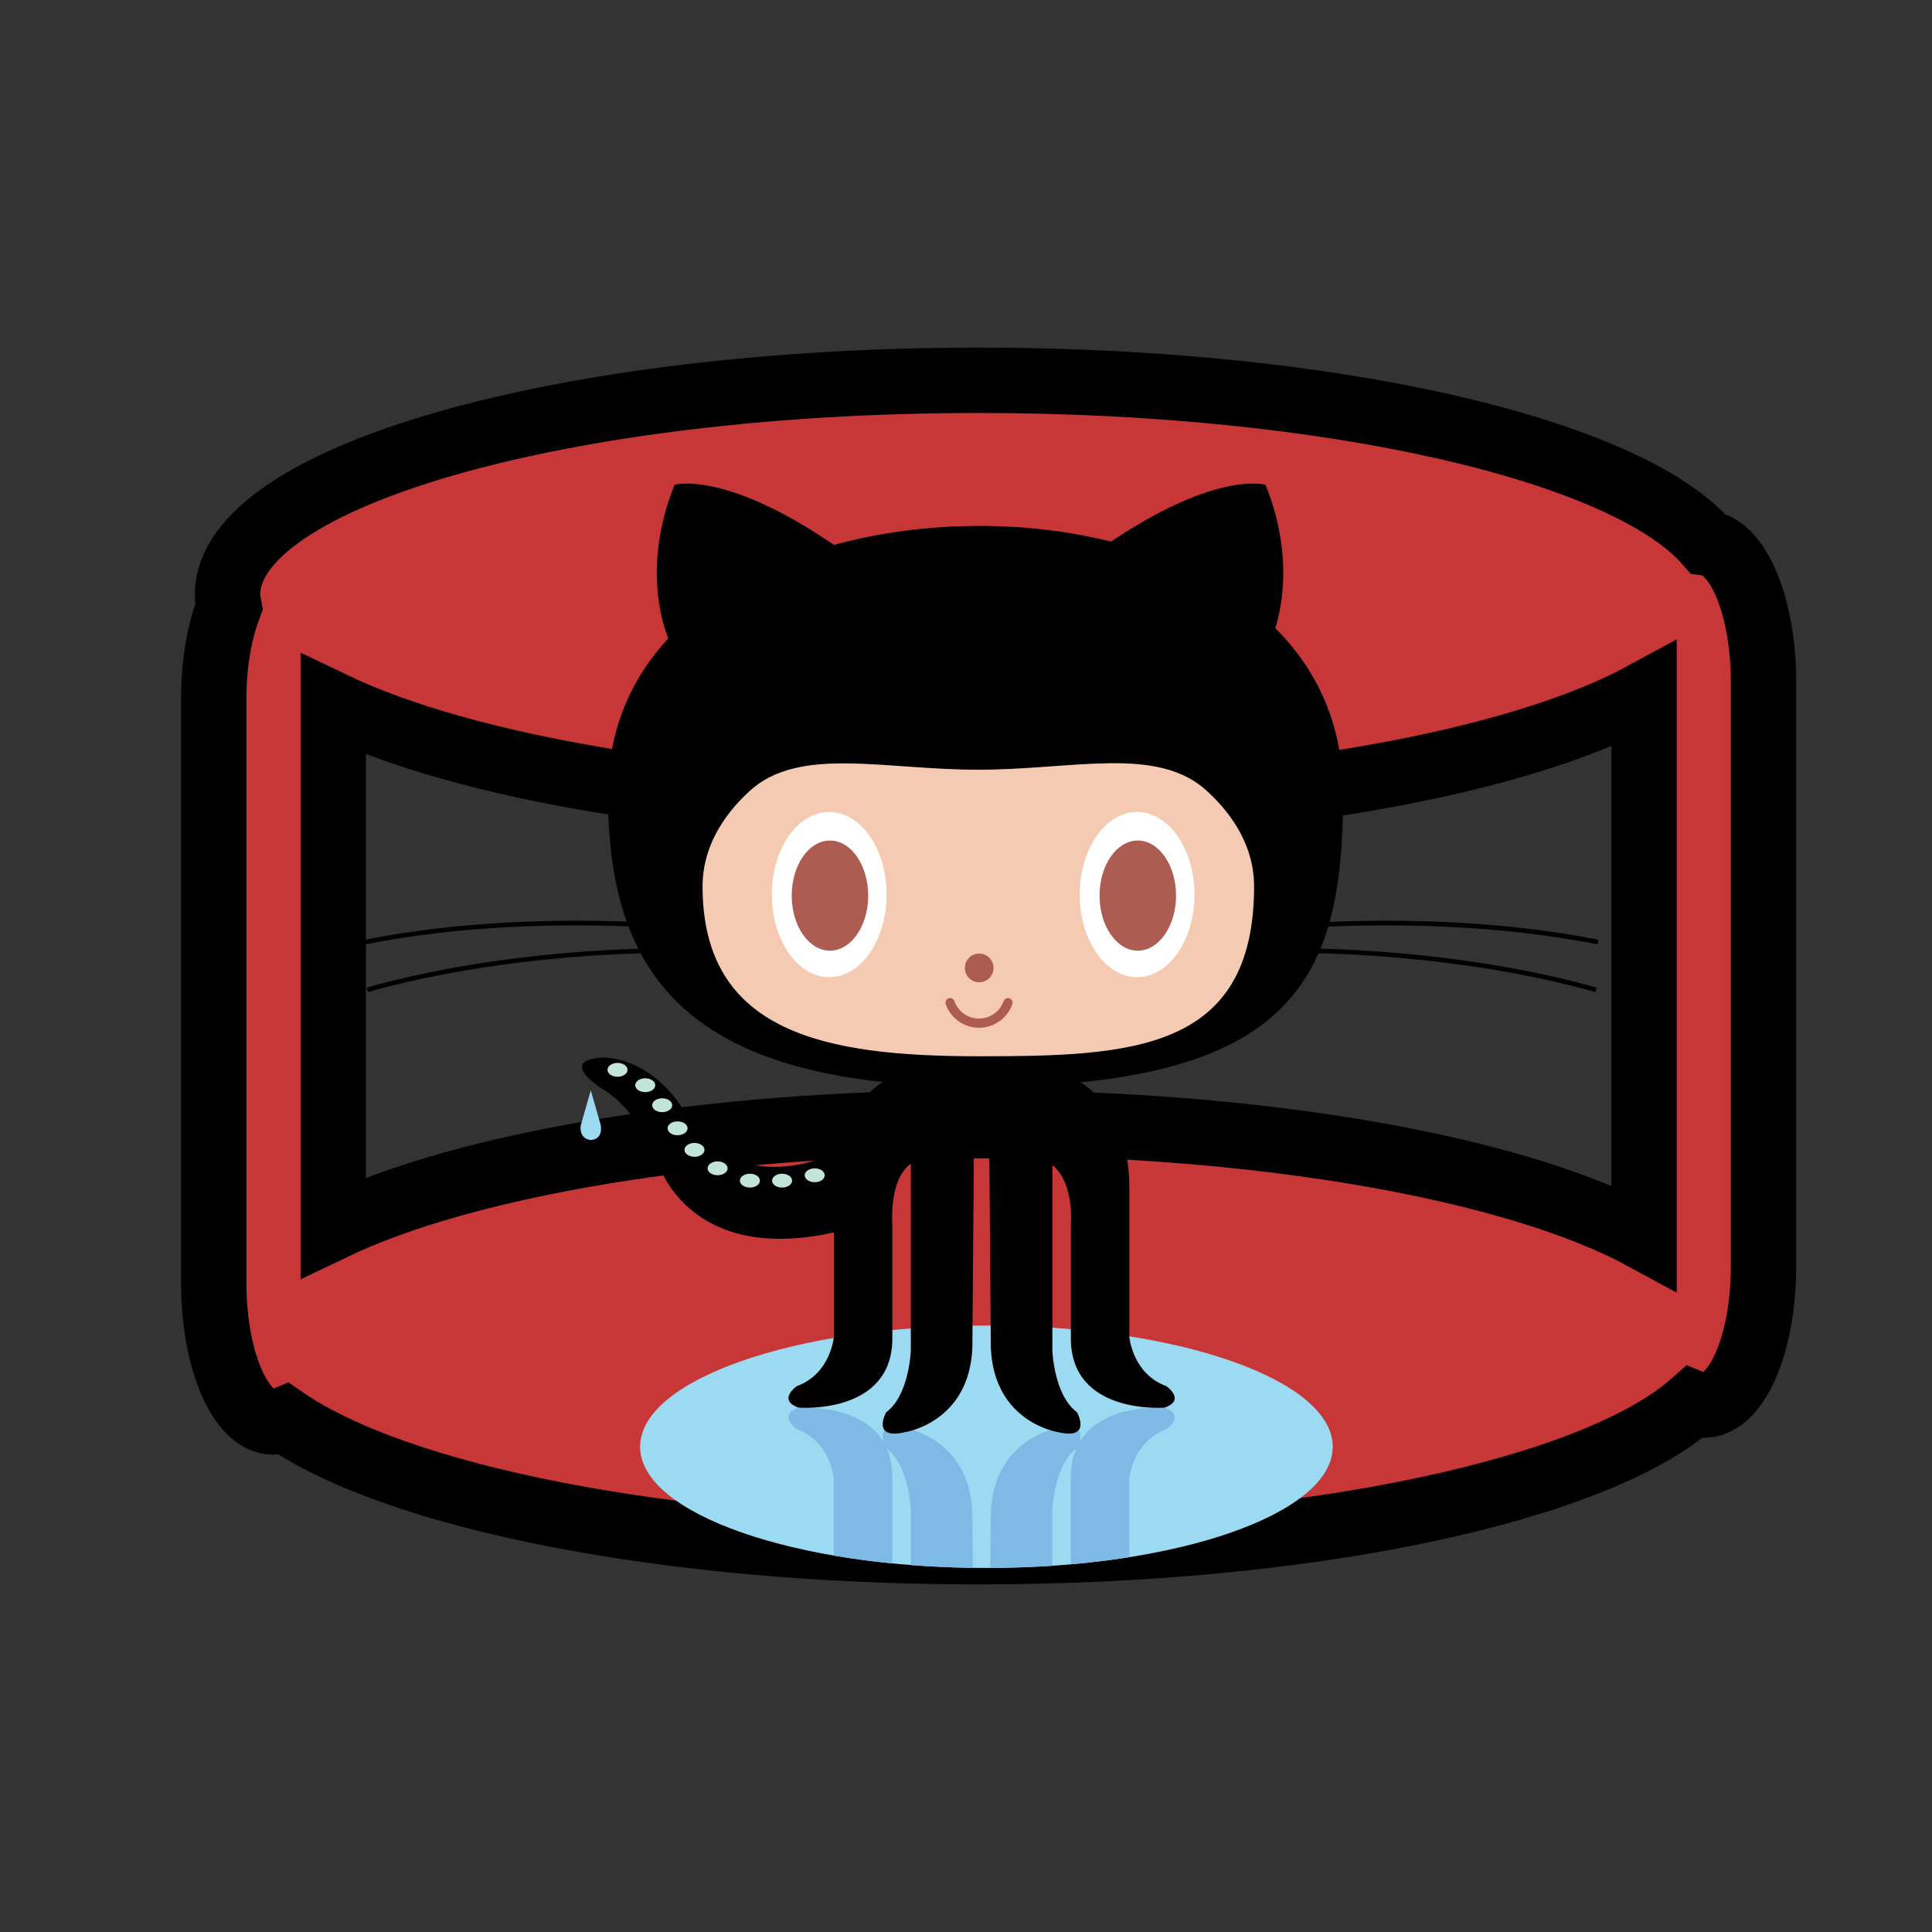 <?xml version="1.0" encoding="UTF-8" standalone="no"?>
<!-- Created with Inkscape (http://www.inkscape.org/) -->

<svg
   xmlns:dc="http://purl.org/dc/elements/1.1/"
   xmlns:cc="http://creativecommons.org/ns#"
   xmlns:rdf="http://www.w3.org/1999/02/22-rdf-syntax-ns#"
   xmlns:svg="http://www.w3.org/2000/svg"
   xmlns="http://www.w3.org/2000/svg"
   xmlns:sodipodi="http://sodipodi.sourceforge.net/DTD/sodipodi-0.dtd"
   xmlns:inkscape="http://www.inkscape.org/namespaces/inkscape"
   width="128"
   height="128"
   id="svg5475"
   version="1.1"
   inkscape:version="0.48.4 r9939"
   sodipodi:docname="New document 27">
  <rect width="100%" height="100%" fill="#333333" stroke="none"/>
  <defs
     id="defs5477" />
  <sodipodi:namedview
     id="base"
     pagecolor="#ffffff"
     bordercolor="#666666"
     borderopacity="1.0"
     inkscape:pageopacity="0.0"
     inkscape:pageshadow="2"
     inkscape:zoom="1"
     inkscape:cx="119.93182"
     inkscape:cy="63.449275"
     inkscape:document-units="px"
     inkscape:current-layer="layer1"
     showgrid="false"
     inkscape:window-width="757"
     inkscape:window-height="586"
     inkscape:window-x="244"
     inkscape:window-y="77"
     inkscape:window-maximized="0" />
  <g
     inkscape:label="Layer 1"
     inkscape:groupmode="layer"
     id="layer1"
     transform="translate(0,-924.362)">
    <path
       style="fill:#c83737;fill-opacity:1;stroke:#000000;stroke-width:4.33;stroke-miterlimit:4;stroke-dasharray:none;display:inline"
       d="m 64.84,949.558 c -27.481,0 -49.766,6.357 -49.766,14.209 0,0.269 0.05,0.513 0.101,0.778 -0.618,1.624 -1.015,3.741 -1.015,6.09 l 0,38.703 c 0,5.107 1.76,9.236 3.958,9.236 0.251,0 0.507,-0.067 0.744,-0.169 7.482,5.148 25.251,8.762 45.977,8.762 22.144,0 40.876,-4.132 47.33,-9.845 0.228,0.094 0.47,0.135 0.71,0.135 2.199,0 3.958,-4.096 3.958,-9.202 l 0,-38.703 c 0,-4.919 -1.635,-8.916 -3.721,-9.202 -5.363,-6.198 -24.927,-10.792 -48.277,-10.792 z m 44.082,20.806 0,35.996 c -8.32,-4.53 -24.934,-7.612 -44.082,-7.612 -18.181,0 -34.081,2.776 -42.763,6.935 l 0,-34.643 c 8.682,4.159 24.582,6.935 42.763,6.935 19.148,0 35.762,-3.082 44.082,-7.612 z"
       id="path5296-7-9"
       inkscape:connector-curvature="0" />
    <g
       id="g5225"
       transform="matrix(0.216,0,0,0.216,24.158,956.4)">
      <path
         d="m 296.94,295.43 c 0,20.533 -47.56,37.176 -106.22,37.176 -58.67,0 -106.23,-16.643 -106.23,-37.176 0,-20.533 47.558,-37.18 106.23,-37.18 58.66,0 106.22,16.65 106.22,37.18 z"
         id="puddle"
         inkscape:connector-curvature="0"
         style="fill:#9cdaf1" />
      <g
         id="shadow-legs"
         style="fill:#7dbbe6">
        <path
           id="path5205"
           d="m 161.85,331.22 v -26.5 c 0,-3.422 -0.619,-6.284 -1.653,-8.701 6.853,5.322 7.316,18.695 7.316,18.695 v 17.004 c 6.166,0.481 12.534,0.773 19.053,0.861 l -0.172,-16.92 c -0.944,-23.13 -20.769,-25.961 -20.769,-25.961 -7.245,-1.645 -7.137,1.991 -6.409,4.34 -7.108,-12.122 -26.158,-10.556 -26.158,-10.556 -6.611,2.357 -0.475,6.607 -0.475,6.607 10.387,3.775 11.33,15.105 11.33,15.105 v 23.622 c 5.72,0.98 11.71,1.79 17.94,2.4 z"
           inkscape:connector-curvature="0" />
        <path
           id="path5207"
           d="m 245.4,283.48 c 0,0 -19.053,-1.566 -26.16,10.559 0.728,-2.35 0.839,-5.989 -6.408,-4.343 0,0 -19.824,2.832 -20.768,25.961 l -0.174,16.946 c 6.509,-0.025 12.876,-0.254 19.054,-0.671 v -17.219 c 0,0 0.465,-13.373 7.316,-18.695 -1.034,2.417 -1.653,5.278 -1.653,8.701 v 26.775 c 6.214,-0.544 12.211,-1.279 17.937,-2.188 v -24.113 c 0,0 0.944,-11.33 11.33,-15.105 0,-0.01 6.13,-4.26 -0.48,-6.62 z"
           inkscape:connector-curvature="0" />
      </g>
      <path
         d="m 378.18,141.32 0.28,-1.389 c -31.162,-6.231 -63.141,-6.294 -82.487,-5.49 3.178,-11.451 4.134,-24.627 4.134,-39.32 0,-21.073 -7.917,-37.931 -20.77,-50.759 2.246,-7.25 5.246,-23.351 -2.996,-43.963 0,0 -14.541,-4.617 -47.431,17.396 -12.884,-3.22 -26.596,-4.81 -40.328,-4.81 -15.109,0 -30.376,1.924 -44.615,5.83 C 110.027,-4.339 95.044,0.404 95.044,0.404 85.264,24.861 91.311,42.97 93.148,47.467 81.653,59.873 74.635,75.71 74.635,95.126 c 0,14.658 1.669,27.808 5.745,39.237 -19.511,-0.71 -50.323,-0.437 -80.373,5.572 l 0.276,1.389 c 30.231,-6.046 61.237,-6.256 80.629,-5.522 0.898,2.366 1.899,4.661 3.021,6.879 -19.177,0.618 -51.922,3.062 -83.303,11.915 l 0.387,1.36 c 31.629,-8.918 64.658,-11.301 83.649,-11.882 11.458,21.358 34.048,35.152 74.236,39.484 -5.704,3.833 -11.523,10.349 -13.881,21.374 -7.773,3.718 -32.379,12.793 -47.142,-12.599 0,0 -8.264,-15.109 -24.082,-16.292 0,0 -15.344,-0.235 -1.059,9.562 0,0 10.267,4.838 17.351,23.019 0,0 9.241,31.01 53.835,21.061 v 32.032 c 0,0 -0.943,11.33 -11.33,15.105 0,0 -6.137,4.249 0.475,6.606 0,0 28.792,2.361 28.792,-21.238 v -34.929 c 0,0 -1.142,-13.852 5.663,-18.667 v 57.371 c 0,0 -0.47,13.688 -7.551,18.881 0,0 -4.723,8.494 5.663,6.137 0,0 19.824,-2.832 20.769,-25.961 l 0.449,-58.06 h 4.765 l 0.453,58.06 c 0.943,23.129 20.768,25.961 20.768,25.961 10.383,2.357 5.663,-6.137 5.663,-6.137 -7.08,-5.193 -7.551,-18.881 -7.551,-18.881 v -56.876 c 6.801,5.296 5.663,18.171 5.663,18.171 v 34.929 c 0,23.6 28.793,21.238 28.793,21.238 6.606,-2.357 0.474,-6.606 0.474,-6.606 -10.386,-3.775 -11.33,-15.105 -11.33,-15.105 v -45.786 c 0,-17.854 -7.518,-27.309 -14.87,-32.3 42.859,-4.25 63.426,-18.089 72.903,-39.591 18.773,0.516 52.557,2.803 84.873,11.919 l 0.384,-1.36 c -32.131,-9.063 -65.692,-11.408 -84.655,-11.96 0.898,-2.172 1.682,-4.431 2.378,-6.755 19.25,-0.8 51.38,-0.79 82.66,5.46 z"
         id="cat"
         inkscape:connector-curvature="0" />
      <path
         d="m 258.19,94.132 c 9.231,8.363 14.631,18.462 14.631,29.343 0,50.804 -37.872,52.181 -84.585,52.181 -46.721,0 -84.589,-7.035 -84.589,-52.181 0,-10.809 5.324,-20.845 14.441,-29.174 15.208,-13.881 40.946,-6.531 70.147,-6.531 29.07,-0.004 54.72,-7.429 69.95,6.357 z"
         id="face"
         inkscape:connector-curvature="0"
         style="fill:#f4cbb2" />
      <path
         d="m 160.1,126.06 c 0,13.994 -7.88,25.336 -17.6,25.336 -9.72,0 -17.6,-11.342 -17.6,-25.336 0,-13.992 7.88,-25.33 17.6,-25.33 9.72,0.01 17.6,11.34 17.6,25.33 z m 94.43,0 c 0,13.994 -7.88,25.336 -17.6,25.336 -9.72,0 -17.6,-11.342 -17.6,-25.336 0,-13.992 7.88,-25.33 17.6,-25.33 9.72,0.01 17.6,11.34 17.6,25.33 z"
         id="eyes"
         inkscape:connector-curvature="0"
         style="fill:#ffffff" />
      <g
         id="g5212"
         style="fill:#ad5c51">
        <path
           d="m 154.46,126.38 c 0,9.328 -5.26,16.887 -11.734,16.887 -6.474,0 -11.733,-7.559 -11.733,-16.887 0,-9.331 5.255,-16.894 11.733,-16.894 6.47,0 11.73,7.56 11.73,16.89 z m 94.42,0 c 0,9.328 -5.26,16.887 -11.734,16.887 -6.474,0 -11.733,-7.559 -11.733,-16.887 0,-9.331 5.255,-16.894 11.733,-16.894 6.47,0 11.73,7.56 11.73,16.89 z"
           id="pupils"
           inkscape:connector-curvature="0" />
        <circle
           r="4.401"
           cy="148.56"
           cx="188.5"
           id="nose"
           d="m 192.901,148.56 c 0,2.431 -1.97,4.401 -4.401,4.401 -2.431,0 -4.401,-1.97 -4.401,-4.401 0,-2.431 1.97,-4.401 4.401,-4.401 2.431,0 4.401,1.97 4.401,4.401 z"
           sodipodi:cx="188.5"
           sodipodi:cy="148.56"
           sodipodi:rx="4.401"
           sodipodi:ry="4.401" />
        <path
           d="m 178.23,159.69 c -0.26,-0.738 0.128,-1.545 0.861,-1.805 0.737,-0.26 1.546,0.128 1.805,0.861 1.134,3.198 4.167,5.346 7.551,5.346 3.384,0 6.417,-2.147 7.551,-5.346 0.26,-0.738 1.067,-1.121 1.805,-0.861 0.738,0.26 1.121,1.067 0.862,1.805 -1.529,4.324 -5.639,7.229 -10.218,7.229 -4.579,0 -8.68,-2.89 -10.21,-7.22 z"
           id="mouth"
           inkscape:connector-curvature="0" />
      </g>
      <path
         d="m 80.641,179.82 c 0,1.174 -1.376,2.122 -3.07,2.122 -1.693,0 -3.07,-0.948 -3.07,-2.122 0,-1.175 1.377,-2.127 3.07,-2.127 1.694,0 3.07,0.95 3.07,2.13 z m 8.5,4.72 c 0,1.174 -1.376,2.122 -3.07,2.122 -1.693,0 -3.07,-0.948 -3.07,-2.122 0,-1.175 1.377,-2.127 3.07,-2.127 1.694,0 3.07,0.95 3.07,2.13 z m 5.193,6.14 c 0,1.174 -1.376,2.122 -3.07,2.122 -1.693,0 -3.07,-0.948 -3.07,-2.122 0,-1.175 1.377,-2.127 3.07,-2.127 1.694,0 3.07,0.95 3.07,2.13 z m 4.72,7.08 c 0,1.174 -1.376,2.122 -3.07,2.122 -1.693,0 -3.07,-0.948 -3.07,-2.122 0,-1.175 1.377,-2.127 3.07,-2.127 1.694,0 3.07,0.95 3.07,2.13 z m 5.188,6.61 c 0,1.174 -1.376,2.122 -3.07,2.122 -1.693,0 -3.07,-0.948 -3.07,-2.122 0,-1.175 1.377,-2.127 3.07,-2.127 1.694,0 3.07,0.95 3.07,2.13 z m 7.09,5.66 c 0,1.174 -1.376,2.122 -3.07,2.122 -1.693,0 -3.07,-0.948 -3.07,-2.122 0,-1.175 1.377,-2.127 3.07,-2.127 1.694,0 3.07,0.95 3.07,2.13 z m 9.91,3.78 c 0,1.174 -1.376,2.122 -3.07,2.122 -1.693,0 -3.07,-0.948 -3.07,-2.122 0,-1.175 1.377,-2.127 3.07,-2.127 1.694,0 3.07,0.95 3.07,2.13 z m 9.87,0 c 0,1.174 -1.376,2.122 -3.07,2.122 -1.693,0 -3.07,-0.948 -3.07,-2.122 0,-1.175 1.377,-2.127 3.07,-2.127 1.694,0 3.07,0.95 3.07,2.13 z m 10.01,-1.64 c 0,1.174 -1.376,2.122 -3.07,2.122 -1.693,0 -3.07,-0.948 -3.07,-2.122 0,-1.175 1.377,-2.127 3.07,-2.127 1.694,0 3.07,0.95 3.07,2.13 z"
         id="octo"
         inkscape:connector-curvature="0"
         style="fill:#c3e4d8" />
      <path
         d="m 69.369,186.12 -3.066,10.683 c 0,0 -0.8,3.861 2.84,4.546 3.8,-0.074 3.486,-3.627 3.223,-4.781 z"
         id="drop"
         inkscape:connector-curvature="0"
         style="fill:#9cdaf1" />
    </g>
  </g>
</svg>
